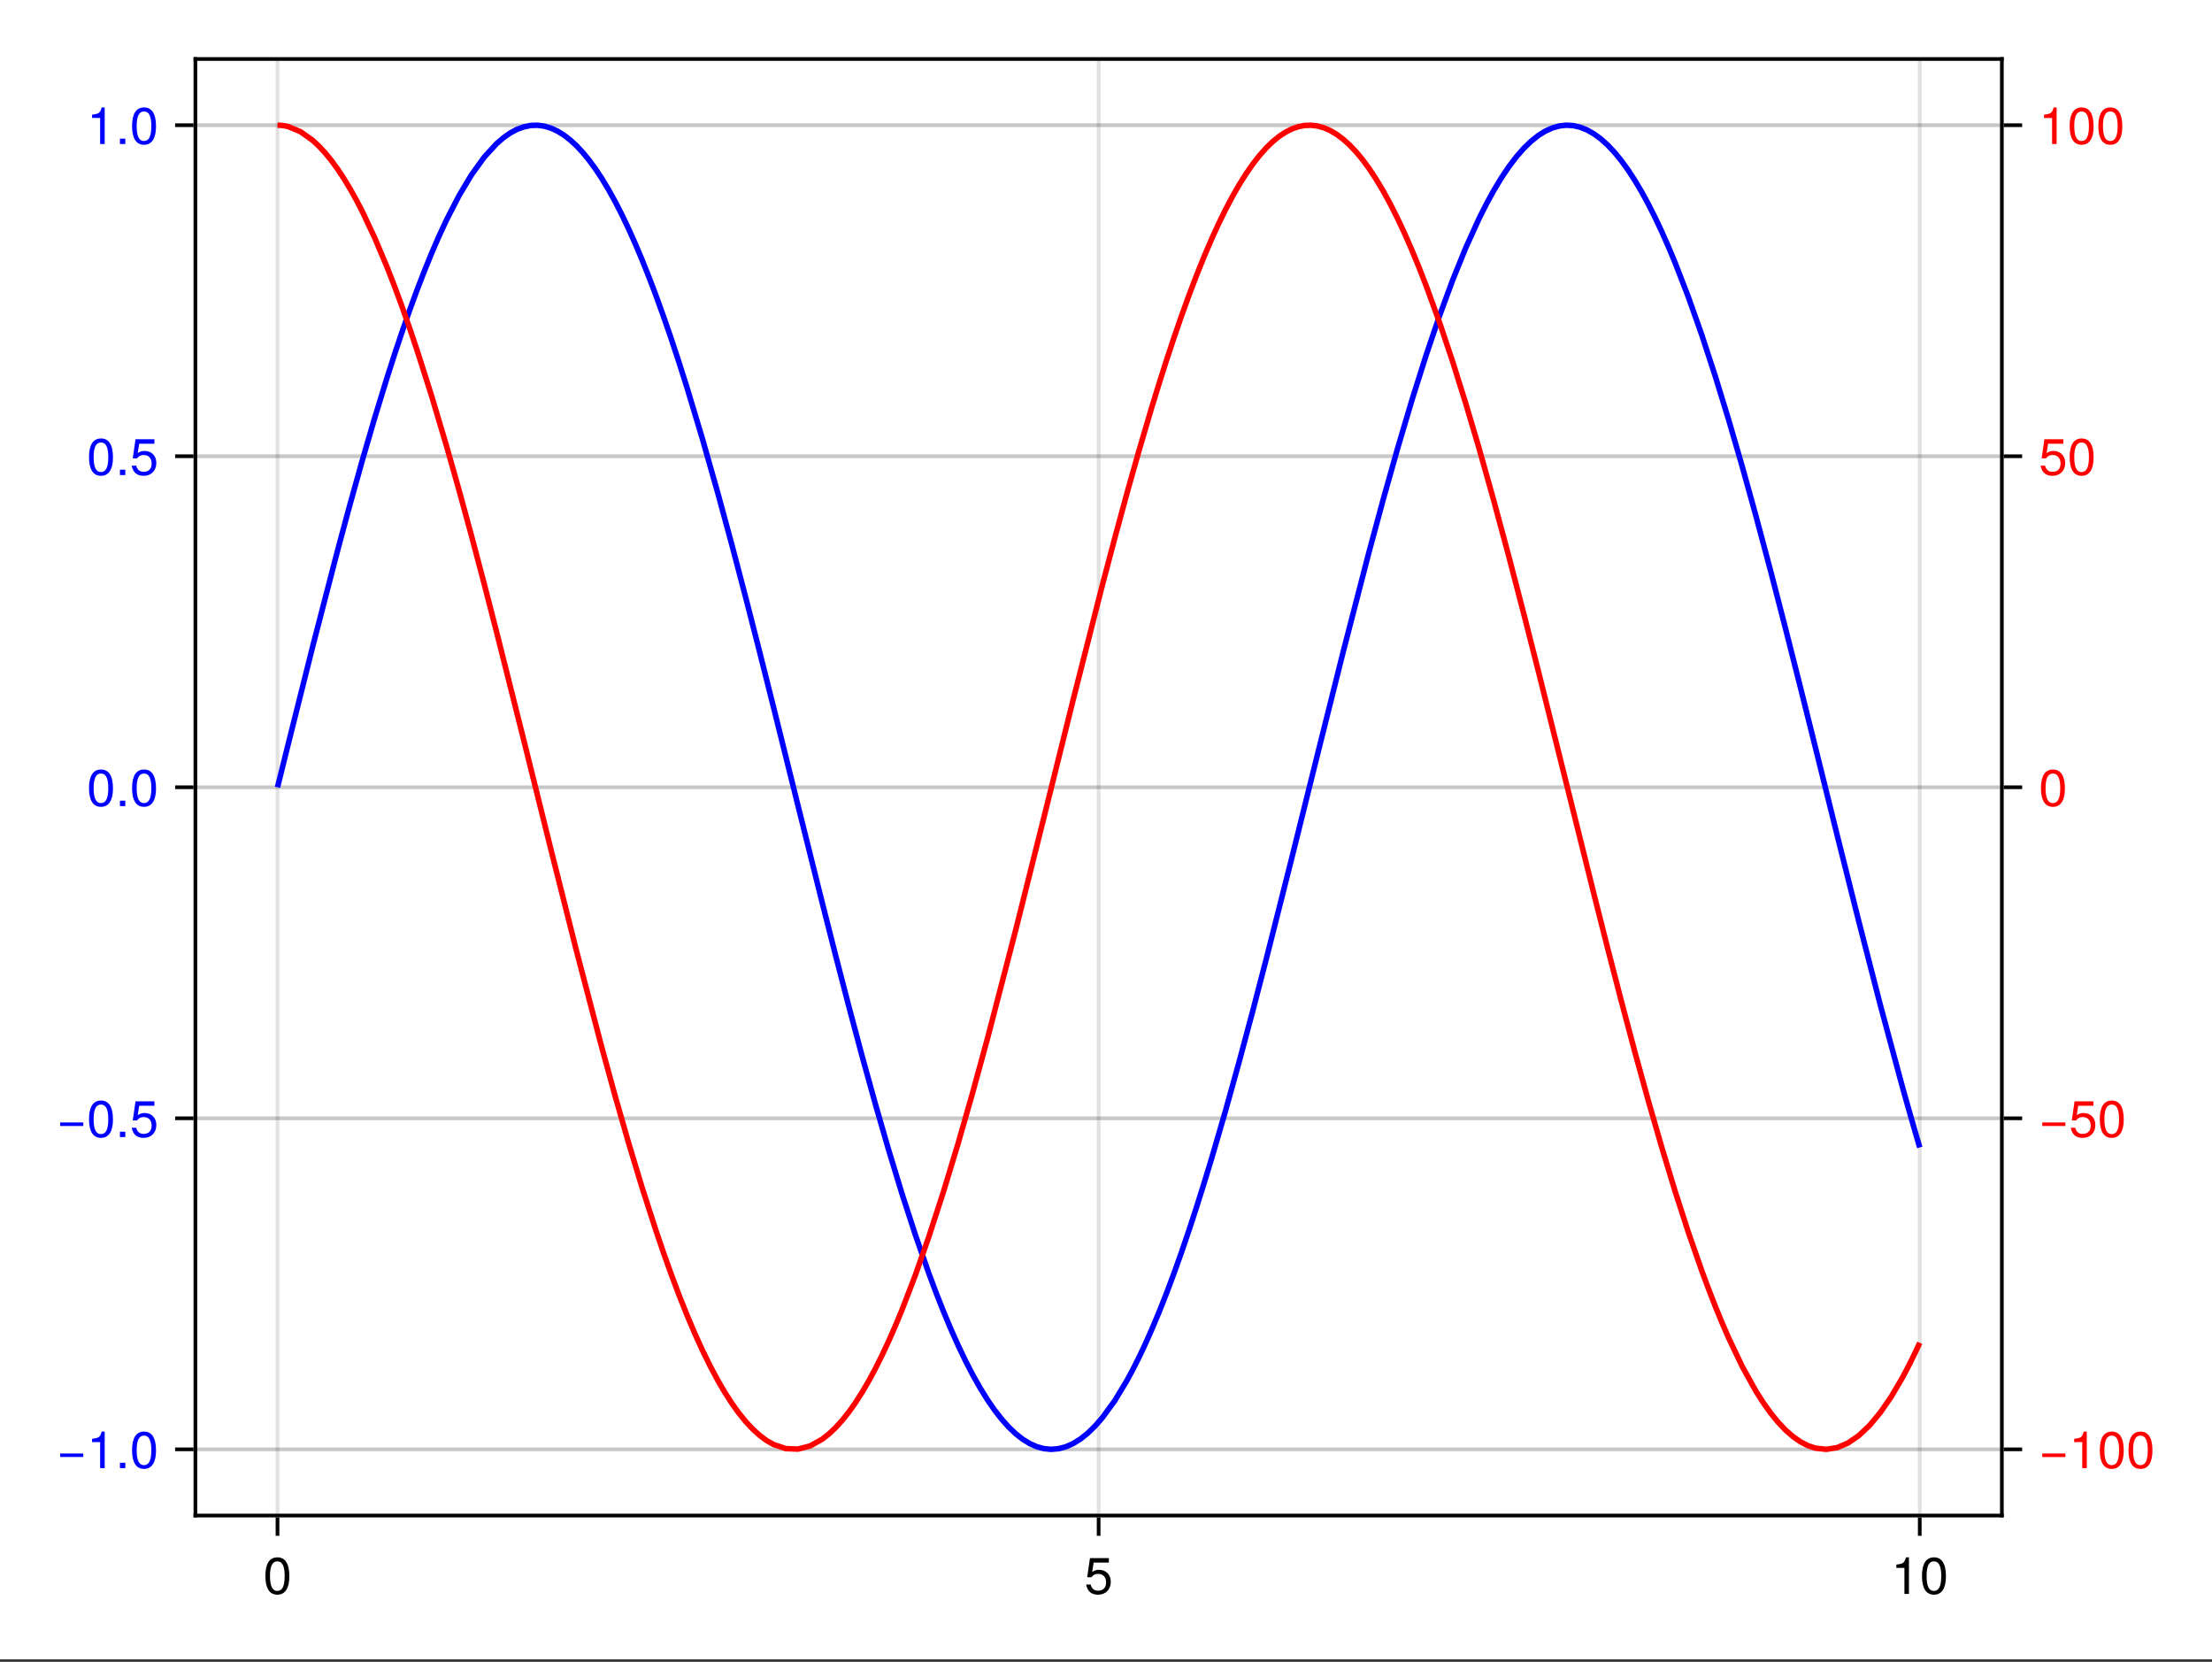 <?xml version="1.0" encoding="UTF-8"?>
<svg xmlns="http://www.w3.org/2000/svg" xmlns:xlink="http://www.w3.org/1999/xlink" width="450" height="338" viewBox="0 0 450 338">
<rect x="0" y="0" width="450" height="338" fill="#333333" stroke="none"/>
<defs>
<g>
<g id="glyph-0-0-f0324da7">
<path d="M 5.328 -3.578 C 5.328 -1.141 4.469 0.156 2.891 0.156 C 1.297 0.156 0.453 -1.141 0.453 -3.641 C 0.453 -6.141 1.281 -7.438 2.891 -7.438 C 4.5 -7.438 5.328 -6.156 5.328 -3.578 Z M 4.375 -3.672 C 4.375 -5.656 3.891 -6.625 2.891 -6.625 C 1.891 -6.625 1.391 -5.672 1.391 -3.641 C 1.391 -1.594 1.891 -0.609 2.859 -0.609 C 3.891 -0.609 4.375 -1.547 4.375 -3.672 Z M 4.375 -3.672 "/>
</g>
<g id="glyph-0-1-f0324da7">
<path d="M 5.391 -2.469 C 5.391 -0.891 4.344 0.156 2.828 0.156 C 1.516 0.156 0.672 -0.438 0.375 -1.906 C 0.375 -1.906 1.297 -1.906 1.297 -1.906 C 1.516 -1.078 2 -0.656 2.812 -0.656 C 3.828 -0.656 4.438 -1.266 4.438 -2.344 C 4.438 -3.438 3.812 -4.078 2.812 -4.078 C 2.234 -4.078 1.875 -3.906 1.453 -3.391 C 1.453 -3.391 0.594 -3.391 0.594 -3.391 C 0.594 -3.391 1.156 -7.281 1.156 -7.281 C 1.156 -7.281 5 -7.281 5 -7.281 C 5 -7.281 5 -6.375 5 -6.375 C 5 -6.375 1.906 -6.375 1.906 -6.375 C 1.906 -6.375 1.609 -4.453 1.609 -4.453 C 2.031 -4.766 2.453 -4.906 2.984 -4.906 C 4.406 -4.906 5.391 -3.938 5.391 -2.469 Z M 5.391 -2.469 "/>
</g>
<g id="glyph-0-2-f0324da7">
<path d="M 3.641 0 C 3.641 0 2.719 0 2.719 0 C 2.719 0 2.719 -5.297 2.719 -5.297 C 2.719 -5.297 1.078 -5.297 1.078 -5.297 C 1.078 -5.297 1.078 -5.969 1.078 -5.969 C 2.5 -6.141 2.703 -6.297 3.031 -7.438 C 3.031 -7.438 3.641 -7.438 3.641 -7.438 C 3.641 -7.438 3.641 0 3.641 0 Z M 3.641 0 "/>
</g>
<g id="glyph-1-0-f0324da7">
<path d="M 5.422 -2.266 C 5.422 -2.266 0.719 -2.266 0.719 -2.266 C 0.719 -2.266 0.719 -2.984 0.719 -2.984 C 0.719 -2.984 5.422 -2.984 5.422 -2.984 C 5.422 -2.984 5.422 -2.266 5.422 -2.266 Z M 5.422 -2.266 "/>
</g>
<g id="glyph-2-0-f0324da7">
<path d="M 3.641 0 C 3.641 0 2.719 0 2.719 0 C 2.719 0 2.719 -5.297 2.719 -5.297 C 2.719 -5.297 1.078 -5.297 1.078 -5.297 C 1.078 -5.297 1.078 -5.969 1.078 -5.969 C 2.5 -6.141 2.703 -6.297 3.031 -7.438 C 3.031 -7.438 3.641 -7.438 3.641 -7.438 C 3.641 -7.438 3.641 0 3.641 0 Z M 3.641 0 "/>
</g>
<g id="glyph-2-1-f0324da7">
<path d="M 5.328 -3.578 C 5.328 -1.141 4.469 0.156 2.891 0.156 C 1.297 0.156 0.453 -1.141 0.453 -3.641 C 0.453 -6.141 1.281 -7.438 2.891 -7.438 C 4.5 -7.438 5.328 -6.156 5.328 -3.578 Z M 4.375 -3.672 C 4.375 -5.656 3.891 -6.625 2.891 -6.625 C 1.891 -6.625 1.391 -5.672 1.391 -3.641 C 1.391 -1.594 1.891 -0.609 2.859 -0.609 C 3.891 -0.609 4.375 -1.547 4.375 -3.672 Z M 4.375 -3.672 "/>
</g>
<g id="glyph-3-0-f0324da7">
<path d="M 2 0 C 2 0 0.906 0 0.906 0 C 0.906 0 0.906 -1.094 0.906 -1.094 C 0.906 -1.094 2 -1.094 2 -1.094 C 2 -1.094 2 0 2 0 Z M 2 0 "/>
</g>
<g id="glyph-4-0-f0324da7">
<path d="M 5.422 -2.266 C 5.422 -2.266 0.719 -2.266 0.719 -2.266 C 0.719 -2.266 0.719 -2.984 0.719 -2.984 C 0.719 -2.984 5.422 -2.984 5.422 -2.984 C 5.422 -2.984 5.422 -2.266 5.422 -2.266 Z M 5.422 -2.266 "/>
</g>
<g id="glyph-5-0-f0324da7">
<path d="M 5.328 -3.578 C 5.328 -1.141 4.469 0.156 2.891 0.156 C 1.297 0.156 0.453 -1.141 0.453 -3.641 C 0.453 -6.141 1.281 -7.438 2.891 -7.438 C 4.5 -7.438 5.328 -6.156 5.328 -3.578 Z M 4.375 -3.672 C 4.375 -5.656 3.891 -6.625 2.891 -6.625 C 1.891 -6.625 1.391 -5.672 1.391 -3.641 C 1.391 -1.594 1.891 -0.609 2.859 -0.609 C 3.891 -0.609 4.375 -1.547 4.375 -3.672 Z M 4.375 -3.672 "/>
</g>
<g id="glyph-5-1-f0324da7">
<path d="M 5.391 -2.469 C 5.391 -0.891 4.344 0.156 2.828 0.156 C 1.516 0.156 0.672 -0.438 0.375 -1.906 C 0.375 -1.906 1.297 -1.906 1.297 -1.906 C 1.516 -1.078 2 -0.656 2.812 -0.656 C 3.828 -0.656 4.438 -1.266 4.438 -2.344 C 4.438 -3.438 3.812 -4.078 2.812 -4.078 C 2.234 -4.078 1.875 -3.906 1.453 -3.391 C 1.453 -3.391 0.594 -3.391 0.594 -3.391 C 0.594 -3.391 1.156 -7.281 1.156 -7.281 C 1.156 -7.281 5 -7.281 5 -7.281 C 5 -7.281 5 -6.375 5 -6.375 C 5 -6.375 1.906 -6.375 1.906 -6.375 C 1.906 -6.375 1.609 -4.453 1.609 -4.453 C 2.031 -4.766 2.453 -4.906 2.984 -4.906 C 4.406 -4.906 5.391 -3.938 5.391 -2.469 Z M 5.391 -2.469 "/>
</g>
<g id="glyph-6-0-f0324da7">
<path d="M 2 0 C 2 0 0.906 0 0.906 0 C 0.906 0 0.906 -1.094 0.906 -1.094 C 0.906 -1.094 2 -1.094 2 -1.094 C 2 -1.094 2 0 2 0 Z M 2 0 "/>
</g>
<g id="glyph-7-0-f0324da7">
<path d="M 5.328 -3.578 C 5.328 -1.141 4.469 0.156 2.891 0.156 C 1.297 0.156 0.453 -1.141 0.453 -3.641 C 0.453 -6.141 1.281 -7.438 2.891 -7.438 C 4.5 -7.438 5.328 -6.156 5.328 -3.578 Z M 4.375 -3.672 C 4.375 -5.656 3.891 -6.625 2.891 -6.625 C 1.891 -6.625 1.391 -5.672 1.391 -3.641 C 1.391 -1.594 1.891 -0.609 2.859 -0.609 C 3.891 -0.609 4.375 -1.547 4.375 -3.672 Z M 4.375 -3.672 "/>
</g>
<g id="glyph-8-0-f0324da7">
<path d="M 5.328 -3.578 C 5.328 -1.141 4.469 0.156 2.891 0.156 C 1.297 0.156 0.453 -1.141 0.453 -3.641 C 0.453 -6.141 1.281 -7.438 2.891 -7.438 C 4.5 -7.438 5.328 -6.156 5.328 -3.578 Z M 4.375 -3.672 C 4.375 -5.656 3.891 -6.625 2.891 -6.625 C 1.891 -6.625 1.391 -5.672 1.391 -3.641 C 1.391 -1.594 1.891 -0.609 2.859 -0.609 C 3.891 -0.609 4.375 -1.547 4.375 -3.672 Z M 4.375 -3.672 "/>
</g>
<g id="glyph-9-0-f0324da7">
<path d="M 2 0 C 2 0 0.906 0 0.906 0 C 0.906 0 0.906 -1.094 0.906 -1.094 C 0.906 -1.094 2 -1.094 2 -1.094 C 2 -1.094 2 0 2 0 Z M 2 0 "/>
</g>
<g id="glyph-10-0-f0324da7">
<path d="M 5.391 -2.469 C 5.391 -0.891 4.344 0.156 2.828 0.156 C 1.516 0.156 0.672 -0.438 0.375 -1.906 C 0.375 -1.906 1.297 -1.906 1.297 -1.906 C 1.516 -1.078 2 -0.656 2.812 -0.656 C 3.828 -0.656 4.438 -1.266 4.438 -2.344 C 4.438 -3.438 3.812 -4.078 2.812 -4.078 C 2.234 -4.078 1.875 -3.906 1.453 -3.391 C 1.453 -3.391 0.594 -3.391 0.594 -3.391 C 0.594 -3.391 1.156 -7.281 1.156 -7.281 C 1.156 -7.281 5 -7.281 5 -7.281 C 5 -7.281 5 -6.375 5 -6.375 C 5 -6.375 1.906 -6.375 1.906 -6.375 C 1.906 -6.375 1.609 -4.453 1.609 -4.453 C 2.031 -4.766 2.453 -4.906 2.984 -4.906 C 4.406 -4.906 5.391 -3.938 5.391 -2.469 Z M 5.391 -2.469 "/>
</g>
<g id="glyph-11-0-f0324da7">
<path d="M 3.641 0 C 3.641 0 2.719 0 2.719 0 C 2.719 0 2.719 -5.297 2.719 -5.297 C 2.719 -5.297 1.078 -5.297 1.078 -5.297 C 1.078 -5.297 1.078 -5.969 1.078 -5.969 C 2.5 -6.141 2.703 -6.297 3.031 -7.438 C 3.031 -7.438 3.641 -7.438 3.641 -7.438 C 3.641 -7.438 3.641 0 3.641 0 Z M 3.641 0 "/>
</g>
<g id="glyph-12-0-f0324da7">
<path d="M 2 0 C 2 0 0.906 0 0.906 0 C 0.906 0 0.906 -1.094 0.906 -1.094 C 0.906 -1.094 2 -1.094 2 -1.094 C 2 -1.094 2 0 2 0 Z M 2 0 "/>
</g>
<g id="glyph-13-0-f0324da7">
<path d="M 5.328 -3.578 C 5.328 -1.141 4.469 0.156 2.891 0.156 C 1.297 0.156 0.453 -1.141 0.453 -3.641 C 0.453 -6.141 1.281 -7.438 2.891 -7.438 C 4.5 -7.438 5.328 -6.156 5.328 -3.578 Z M 4.375 -3.672 C 4.375 -5.656 3.891 -6.625 2.891 -6.625 C 1.891 -6.625 1.391 -5.672 1.391 -3.641 C 1.391 -1.594 1.891 -0.609 2.859 -0.609 C 3.891 -0.609 4.375 -1.547 4.375 -3.672 Z M 4.375 -3.672 "/>
</g>
<g id="glyph-14-0-f0324da7">
<path d="M 5.422 -2.266 C 5.422 -2.266 0.719 -2.266 0.719 -2.266 C 0.719 -2.266 0.719 -2.984 0.719 -2.984 C 0.719 -2.984 5.422 -2.984 5.422 -2.984 C 5.422 -2.984 5.422 -2.266 5.422 -2.266 Z M 5.422 -2.266 "/>
</g>
<g id="glyph-14-1-f0324da7">
<path d="M 3.641 0 C 3.641 0 2.719 0 2.719 0 C 2.719 0 2.719 -5.297 2.719 -5.297 C 2.719 -5.297 1.078 -5.297 1.078 -5.297 C 1.078 -5.297 1.078 -5.969 1.078 -5.969 C 2.5 -6.141 2.703 -6.297 3.031 -7.438 C 3.031 -7.438 3.641 -7.438 3.641 -7.438 C 3.641 -7.438 3.641 0 3.641 0 Z M 3.641 0 "/>
</g>
<g id="glyph-14-2-f0324da7">
<path d="M 5.391 -2.469 C 5.391 -0.891 4.344 0.156 2.828 0.156 C 1.516 0.156 0.672 -0.438 0.375 -1.906 C 0.375 -1.906 1.297 -1.906 1.297 -1.906 C 1.516 -1.078 2 -0.656 2.812 -0.656 C 3.828 -0.656 4.438 -1.266 4.438 -2.344 C 4.438 -3.438 3.812 -4.078 2.812 -4.078 C 2.234 -4.078 1.875 -3.906 1.453 -3.391 C 1.453 -3.391 0.594 -3.391 0.594 -3.391 C 0.594 -3.391 1.156 -7.281 1.156 -7.281 C 1.156 -7.281 5 -7.281 5 -7.281 C 5 -7.281 5 -6.375 5 -6.375 C 5 -6.375 1.906 -6.375 1.906 -6.375 C 1.906 -6.375 1.609 -4.453 1.609 -4.453 C 2.031 -4.766 2.453 -4.906 2.984 -4.906 C 4.406 -4.906 5.391 -3.938 5.391 -2.469 Z M 5.391 -2.469 "/>
</g>
<g id="glyph-15-0-f0324da7">
<path d="M 5.328 -3.578 C 5.328 -1.141 4.469 0.156 2.891 0.156 C 1.297 0.156 0.453 -1.141 0.453 -3.641 C 0.453 -6.141 1.281 -7.438 2.891 -7.438 C 4.5 -7.438 5.328 -6.156 5.328 -3.578 Z M 4.375 -3.672 C 4.375 -5.656 3.891 -6.625 2.891 -6.625 C 1.891 -6.625 1.391 -5.672 1.391 -3.641 C 1.391 -1.594 1.891 -0.609 2.859 -0.609 C 3.891 -0.609 4.375 -1.547 4.375 -3.672 Z M 4.375 -3.672 "/>
</g>
<g id="glyph-16-0-f0324da7">
<path d="M 5.328 -3.578 C 5.328 -1.141 4.469 0.156 2.891 0.156 C 1.297 0.156 0.453 -1.141 0.453 -3.641 C 0.453 -6.141 1.281 -7.438 2.891 -7.438 C 4.5 -7.438 5.328 -6.156 5.328 -3.578 Z M 4.375 -3.672 C 4.375 -5.656 3.891 -6.625 2.891 -6.625 C 1.891 -6.625 1.391 -5.672 1.391 -3.641 C 1.391 -1.594 1.891 -0.609 2.859 -0.609 C 3.891 -0.609 4.375 -1.547 4.375 -3.672 Z M 4.375 -3.672 "/>
</g>
<g id="glyph-17-0-f0324da7">
<path d="M 3.641 0 C 3.641 0 2.719 0 2.719 0 C 2.719 0 2.719 -5.297 2.719 -5.297 C 2.719 -5.297 1.078 -5.297 1.078 -5.297 C 1.078 -5.297 1.078 -5.969 1.078 -5.969 C 2.5 -6.141 2.703 -6.297 3.031 -7.438 C 3.031 -7.438 3.641 -7.438 3.641 -7.438 C 3.641 -7.438 3.641 0 3.641 0 Z M 3.641 0 "/>
</g>
<g id="glyph-18-0-f0324da7">
<path d="M 5.328 -3.578 C 5.328 -1.141 4.469 0.156 2.891 0.156 C 1.297 0.156 0.453 -1.141 0.453 -3.641 C 0.453 -6.141 1.281 -7.438 2.891 -7.438 C 4.5 -7.438 5.328 -6.156 5.328 -3.578 Z M 4.375 -3.672 C 4.375 -5.656 3.891 -6.625 2.891 -6.625 C 1.891 -6.625 1.391 -5.672 1.391 -3.641 C 1.391 -1.594 1.891 -0.609 2.859 -0.609 C 3.891 -0.609 4.375 -1.547 4.375 -3.672 Z M 4.375 -3.672 "/>
</g>
<g id="glyph-19-0-f0324da7">
<path d="M 5.328 -3.578 C 5.328 -1.141 4.469 0.156 2.891 0.156 C 1.297 0.156 0.453 -1.141 0.453 -3.641 C 0.453 -6.141 1.281 -7.438 2.891 -7.438 C 4.5 -7.438 5.328 -6.156 5.328 -3.578 Z M 4.375 -3.672 C 4.375 -5.656 3.891 -6.625 2.891 -6.625 C 1.891 -6.625 1.391 -5.672 1.391 -3.641 C 1.391 -1.594 1.891 -0.609 2.859 -0.609 C 3.891 -0.609 4.375 -1.547 4.375 -3.672 Z M 4.375 -3.672 "/>
</g>
</g>
</defs>
<path fill-rule="nonzero" fill="rgb(100%, 100%, 100%)" fill-opacity="1" d="M 0 0 L 450 0 L 450 337.5 L 0 337.5 Z M 0 0 "/>
<path fill-rule="nonzero" fill="rgb(100%, 100%, 100%)" fill-opacity="1" d="M 39.75 308.25 L 407.25 308.25 L 407.25 12 L 39.75 12 Z M 39.75 308.25 "/>
<path fill-rule="nonzero" fill="rgb(100%, 100%, 100%)" fill-opacity="1" d="M 39.75 308.25 L 407.25 308.25 L 407.25 12 L 39.75 12 Z M 39.75 308.25 "/>
<path fill="none" stroke-width="1" stroke-linecap="butt" stroke-linejoin="miter" stroke="rgb(0%, 0%, 0%)" stroke-opacity="0.12" stroke-miterlimit="2" d="M 75.271 411 L 75.271 16 " transform="matrix(0.75, 0, 0, 0.75, 0, 0)"/>
<path fill="none" stroke-width="1" stroke-linecap="butt" stroke-linejoin="miter" stroke="rgb(0%, 0%, 0%)" stroke-opacity="0.12" stroke-miterlimit="2" d="M 298 411 L 298 16 " transform="matrix(0.75, 0, 0, 0.75, 0, 0)"/>
<path fill="none" stroke-width="1" stroke-linecap="butt" stroke-linejoin="miter" stroke="rgb(0%, 0%, 0%)" stroke-opacity="0.12" stroke-miterlimit="2" d="M 520.729 411 L 520.729 16 " transform="matrix(0.75, 0, 0, 0.75, 0, 0)"/>
<path fill="none" stroke-width="1" stroke-linecap="butt" stroke-linejoin="miter" stroke="rgb(0%, 0%, 0%)" stroke-opacity="0.12" stroke-miterlimit="2" d="M 53 393.047 L 543 393.047 " transform="matrix(0.75, 0, 0, 0.75, 0, 0)"/>
<path fill="none" stroke-width="1" stroke-linecap="butt" stroke-linejoin="miter" stroke="rgb(0%, 0%, 0%)" stroke-opacity="0.12" stroke-miterlimit="2" d="M 53 303.271 L 543 303.271 " transform="matrix(0.75, 0, 0, 0.75, 0, 0)"/>
<path fill="none" stroke-width="1" stroke-linecap="butt" stroke-linejoin="miter" stroke="rgb(0%, 0%, 0%)" stroke-opacity="0.12" stroke-miterlimit="2" d="M 53 213.5 L 543 213.5 " transform="matrix(0.75, 0, 0, 0.75, 0, 0)"/>
<path fill="none" stroke-width="1" stroke-linecap="butt" stroke-linejoin="miter" stroke="rgb(0%, 0%, 0%)" stroke-opacity="0.12" stroke-miterlimit="2" d="M 53 123.724 L 543 123.724 " transform="matrix(0.75, 0, 0, 0.75, 0, 0)"/>
<path fill="none" stroke-width="1" stroke-linecap="butt" stroke-linejoin="miter" stroke="rgb(0%, 0%, 0%)" stroke-opacity="0.12" stroke-miterlimit="2" d="M 53 33.953 L 543 33.953 " transform="matrix(0.75, 0, 0, 0.75, 0, 0)"/>
<path fill="none" stroke-width="1" stroke-linecap="butt" stroke-linejoin="miter" stroke="rgb(0%, 0%, 0%)" stroke-opacity="0.12" stroke-miterlimit="2" d="M 543 393.047 L 53 393.047 " transform="matrix(0.75, 0, 0, 0.75, 0, 0)"/>
<path fill="none" stroke-width="1" stroke-linecap="butt" stroke-linejoin="miter" stroke="rgb(0%, 0%, 0%)" stroke-opacity="0.12" stroke-miterlimit="2" d="M 543 303.276 L 53 303.276 " transform="matrix(0.75, 0, 0, 0.75, 0, 0)"/>
<path fill="none" stroke-width="1" stroke-linecap="butt" stroke-linejoin="miter" stroke="rgb(0%, 0%, 0%)" stroke-opacity="0.12" stroke-miterlimit="2" d="M 543 213.5 L 53 213.5 " transform="matrix(0.75, 0, 0, 0.75, 0, 0)"/>
<path fill="none" stroke-width="1" stroke-linecap="butt" stroke-linejoin="miter" stroke="rgb(0%, 0%, 0%)" stroke-opacity="0.12" stroke-miterlimit="2" d="M 543 123.729 L 53 123.729 " transform="matrix(0.75, 0, 0, 0.75, 0, 0)"/>
<path fill="none" stroke-width="1" stroke-linecap="butt" stroke-linejoin="miter" stroke="rgb(0%, 0%, 0%)" stroke-opacity="0.12" stroke-miterlimit="2" d="M 543 33.953 L 53 33.953 " transform="matrix(0.75, 0, 0, 0.75, 0, 0)"/>
<g fill="rgb(0%, 0%, 0%)" fill-opacity="1">
<use xlink:href="#glyph-0-0-f0324da7" x="53.536" y="324.193"/>
</g>
<g fill="rgb(0%, 0%, 0%)" fill-opacity="1">
<use xlink:href="#glyph-0-1-f0324da7" x="220.581" y="324.193"/>
</g>
<g fill="rgb(0%, 0%, 0%)" fill-opacity="1">
<use xlink:href="#glyph-0-2-f0324da7" x="384.707" y="324.193"/>
</g>
<g fill="rgb(0%, 0%, 0%)" fill-opacity="1">
<use xlink:href="#glyph-0-0-f0324da7" x="390.545" y="324.193"/>
</g>
<g fill="rgb(0%, 0%, 100%)" fill-opacity="1">
<use xlink:href="#glyph-1-0-f0324da7" x="11.523" y="298.611"/>
</g>
<g fill="rgb(0%, 0%, 100%)" fill-opacity="1">
<use xlink:href="#glyph-2-0-f0324da7" x="17.655" y="298.611"/>
</g>
<g fill="rgb(0%, 0%, 100%)" fill-opacity="1">
<use xlink:href="#glyph-3-0-f0324da7" x="23.493" y="298.611"/>
</g>
<g fill="rgb(0%, 0%, 100%)" fill-opacity="1">
<use xlink:href="#glyph-2-1-f0324da7" x="26.412" y="298.611"/>
</g>
<g fill="rgb(0%, 0%, 100%)" fill-opacity="1">
<use xlink:href="#glyph-4-0-f0324da7" x="11.523" y="231.281"/>
</g>
<g fill="rgb(0%, 0%, 100%)" fill-opacity="1">
<use xlink:href="#glyph-5-0-f0324da7" x="17.655" y="231.281"/>
</g>
<g fill="rgb(0%, 0%, 100%)" fill-opacity="1">
<use xlink:href="#glyph-6-0-f0324da7" x="23.493" y="231.281"/>
</g>
<g fill="rgb(0%, 0%, 100%)" fill-opacity="1">
<use xlink:href="#glyph-5-1-f0324da7" x="26.412" y="231.281"/>
</g>
<g fill="rgb(0%, 0%, 100%)" fill-opacity="1">
<use xlink:href="#glyph-2-1-f0324da7" x="17.655" y="163.951"/>
</g>
<g fill="rgb(0%, 0%, 100%)" fill-opacity="1">
<use xlink:href="#glyph-3-0-f0324da7" x="23.493" y="163.951"/>
</g>
<g fill="rgb(0%, 0%, 100%)" fill-opacity="1">
<use xlink:href="#glyph-7-0-f0324da7" x="26.412" y="163.951"/>
</g>
<g fill="rgb(0%, 0%, 100%)" fill-opacity="1">
<use xlink:href="#glyph-8-0-f0324da7" x="17.655" y="96.621"/>
</g>
<g fill="rgb(0%, 0%, 100%)" fill-opacity="1">
<use xlink:href="#glyph-9-0-f0324da7" x="23.493" y="96.621"/>
</g>
<g fill="rgb(0%, 0%, 100%)" fill-opacity="1">
<use xlink:href="#glyph-10-0-f0324da7" x="26.412" y="96.621"/>
</g>
<g fill="rgb(0%, 0%, 100%)" fill-opacity="1">
<use xlink:href="#glyph-11-0-f0324da7" x="17.655" y="29.29"/>
</g>
<g fill="rgb(0%, 0%, 100%)" fill-opacity="1">
<use xlink:href="#glyph-12-0-f0324da7" x="23.493" y="29.29"/>
</g>
<g fill="rgb(0%, 0%, 100%)" fill-opacity="1">
<use xlink:href="#glyph-13-0-f0324da7" x="26.412" y="29.29"/>
</g>
<path fill="none" stroke-width="1.5" stroke-linecap="butt" stroke-linejoin="miter" stroke="rgb(0%, 0%, 100%)" stroke-opacity="1" stroke-miterlimit="2" d="M 75.271 213.5 L 76 210.578 L 77.448 204.734 L 78.172 201.818 L 84.875 175.089 L 91.583 149.224 L 94.932 136.802 L 98.286 124.812 L 101.635 113.328 L 104.99 102.411 L 107.005 96.146 L 109.016 90.125 L 111.031 84.354 L 113.047 78.849 L 115.062 73.615 L 117.073 68.672 L 119.089 64.021 L 121.104 59.677 L 124.51 53.052 L 127.917 47.365 L 131.323 42.646 L 134.729 38.927 L 136.578 37.339 L 138.432 36.047 L 140.281 35.062 L 142.13 34.391 L 143.979 34.021 L 145.828 33.969 L 147.682 34.219 L 149.531 34.781 L 151.234 35.573 L 152.943 36.625 L 154.646 37.938 L 156.354 39.505 L 158.057 41.328 L 159.766 43.406 L 161.469 45.729 L 163.177 48.302 L 165.005 51.328 L 166.833 54.625 L 168.661 58.193 L 170.49 62.021 L 172.318 66.104 L 174.146 70.438 L 175.974 75.01 L 177.807 79.818 L 179.922 85.667 L 182.042 91.807 L 184.161 98.219 L 186.281 104.896 L 190.516 118.964 L 194.755 133.891 L 198.521 147.766 L 202.286 162.104 L 206.052 176.812 L 209.818 191.786 L 216.422 218.349 L 223.026 244.812 L 226.625 258.979 L 230.224 272.854 L 233.823 286.344 L 237.427 299.354 L 241.047 311.875 L 244.667 323.75 L 248.292 334.891 L 251.911 345.234 L 253.911 350.583 L 255.917 355.656 L 257.917 360.438 L 259.922 364.927 L 261.922 369.109 L 263.922 372.974 L 265.927 376.521 L 267.927 379.734 L 269.833 382.484 L 271.74 384.922 L 273.641 387.047 L 275.547 388.859 L 277.453 390.344 L 279.359 391.51 L 281.26 392.349 L 283.167 392.859 L 285.146 393.047 L 287.13 392.875 L 289.109 392.349 L 291.089 391.474 L 293.073 390.24 L 295.052 388.661 L 297.031 386.734 L 299.01 384.469 L 302.349 379.891 L 305.682 374.375 L 307.349 371.281 L 309.016 367.964 L 310.682 364.432 L 312.349 360.688 L 314.385 355.839 L 316.422 350.688 L 318.458 345.255 L 320.495 339.547 L 322.531 333.573 L 324.562 327.349 L 326.599 320.885 L 328.635 314.203 L 332.365 301.422 L 336.094 288.021 L 339.823 274.099 L 343.552 259.755 L 350.443 232.479 L 357.333 204.75 L 364.307 176.88 L 371.286 149.906 L 375.198 135.432 L 379.109 121.557 L 383.016 108.391 L 386.927 96.031 L 390.474 85.615 L 394.016 76.005 L 397.557 67.266 L 401.104 59.448 L 403.13 55.411 L 405.156 51.698 L 407.188 48.323 L 409.214 45.292 L 411.245 42.604 L 413.271 40.276 L 415.302 38.307 L 417.328 36.698 L 419.208 35.536 L 421.083 34.693 L 422.964 34.161 L 424.844 33.953 L 426.719 34.062 L 428.599 34.495 L 430.479 35.24 L 432.354 36.307 L 434.208 37.661 L 436.057 39.323 L 437.911 41.286 L 439.76 43.547 L 441.615 46.099 L 443.464 48.943 L 445.318 52.068 L 447.167 55.474 L 448.964 59.042 L 450.766 62.865 L 452.562 66.927 L 454.359 71.229 L 457.953 80.526 L 461.552 90.688 L 465.234 101.932 L 468.922 113.943 L 472.609 126.63 L 476.292 139.917 L 480.333 155.047 L 484.37 170.656 L 488.411 186.615 L 492.448 202.797 L 498.312 226.427 L 504.182 249.828 L 510.047 272.604 L 515.911 294.354 L 517.115 298.656 L 518.318 302.896 L 519.526 307.068 L 520.729 311.177 " transform="matrix(0.75, 0, 0, 0.75, 0, 0)"/>
<g fill="rgb(100%, 0%, 0%)" fill-opacity="1">
<use xlink:href="#glyph-14-0-f0324da7" x="414.75" y="298.614"/>
</g>
<g fill="rgb(100%, 0%, 0%)" fill-opacity="1">
<use xlink:href="#glyph-14-1-f0324da7" x="420.882" y="298.614"/>
</g>
<g fill="rgb(100%, 0%, 0%)" fill-opacity="1">
<use xlink:href="#glyph-0-0-f0324da7" x="426.72" y="298.614"/>
</g>
<g fill="rgb(100%, 0%, 0%)" fill-opacity="1">
<use xlink:href="#glyph-0-0-f0324da7" x="432.558" y="298.614"/>
</g>
<g fill="rgb(100%, 0%, 0%)" fill-opacity="1">
<use xlink:href="#glyph-14-0-f0324da7" x="414.75" y="231.284"/>
</g>
<g fill="rgb(100%, 0%, 0%)" fill-opacity="1">
<use xlink:href="#glyph-14-2-f0324da7" x="420.882" y="231.284"/>
</g>
<g fill="rgb(100%, 0%, 0%)" fill-opacity="1">
<use xlink:href="#glyph-0-0-f0324da7" x="426.72" y="231.284"/>
</g>
<g fill="rgb(100%, 0%, 0%)" fill-opacity="1">
<use xlink:href="#glyph-15-0-f0324da7" x="414.75" y="163.954"/>
</g>
<g fill="rgb(100%, 0%, 0%)" fill-opacity="1">
<use xlink:href="#glyph-14-2-f0324da7" x="414.75" y="96.623"/>
</g>
<g fill="rgb(100%, 0%, 0%)" fill-opacity="1">
<use xlink:href="#glyph-16-0-f0324da7" x="420.588" y="96.623"/>
</g>
<g fill="rgb(100%, 0%, 0%)" fill-opacity="1">
<use xlink:href="#glyph-17-0-f0324da7" x="414.75" y="29.293"/>
</g>
<g fill="rgb(100%, 0%, 0%)" fill-opacity="1">
<use xlink:href="#glyph-18-0-f0324da7" x="420.588" y="29.293"/>
</g>
<g fill="rgb(100%, 0%, 0%)" fill-opacity="1">
<use xlink:href="#glyph-19-0-f0324da7" x="426.426" y="29.293"/>
</g>
<path fill="none" stroke-width="1.5" stroke-linecap="butt" stroke-linejoin="miter" stroke="rgb(100%, 0%, 0%)" stroke-opacity="1" stroke-miterlimit="2" d="M 75.271 33.953 L 76 33.979 L 76.724 34.052 L 77.448 34.167 L 78.172 34.333 L 81.526 35.719 L 84.875 38.109 L 86.552 39.682 L 88.229 41.495 L 89.906 43.552 L 91.583 45.854 L 93.255 48.391 L 94.932 51.161 L 96.609 54.161 L 98.286 57.385 L 101.635 64.495 L 104.99 72.448 L 107.005 77.615 L 109.016 83.057 L 111.031 88.766 L 113.047 94.734 L 117.073 107.38 L 121.104 120.896 L 124.51 132.917 L 127.917 145.406 L 131.323 158.297 L 134.729 171.51 L 142.13 200.958 L 149.531 230.75 L 156.354 257.812 L 163.177 283.839 L 166.833 297.151 L 170.49 309.896 L 174.146 321.995 L 177.807 333.365 L 179.922 339.583 L 182.042 345.516 L 184.161 351.156 L 186.281 356.479 L 188.396 361.479 L 190.516 366.146 L 192.635 370.469 L 194.755 374.438 L 196.635 377.656 L 198.521 380.583 L 200.401 383.214 L 202.286 385.536 L 204.167 387.552 L 206.052 389.26 L 207.932 390.656 L 209.818 391.729 L 213.12 392.849 L 216.422 392.984 L 219.724 392.13 L 223.026 390.297 L 224.823 388.891 L 226.625 387.193 L 228.427 385.214 L 230.224 382.953 L 232.026 380.417 L 233.823 377.609 L 235.625 374.531 L 237.427 371.193 L 239.234 367.573 L 241.047 363.698 L 242.859 359.578 L 244.667 355.214 L 248.292 345.792 L 251.911 335.495 L 255.917 323.177 L 259.922 309.974 L 263.922 295.99 L 267.927 281.344 L 275.547 252.057 L 283.167 221.646 L 291.089 189.781 L 299.01 158.672 L 302.349 146.036 L 305.682 133.781 L 309.016 121.974 L 312.349 110.677 L 314.385 104.062 L 316.422 97.672 L 318.458 91.526 L 320.495 85.635 L 322.531 80.01 L 324.562 74.667 L 326.599 69.609 L 328.635 64.854 L 330.5 60.771 L 332.365 56.953 L 334.229 53.411 L 336.094 50.151 L 337.958 47.177 L 339.823 44.49 L 341.688 42.104 L 343.552 40.016 L 345.276 38.359 L 347 36.958 L 348.719 35.828 L 350.443 34.958 L 352.167 34.359 L 353.885 34.026 L 355.609 33.964 L 357.333 34.167 L 359.078 34.646 L 360.818 35.401 L 362.562 36.427 L 364.307 37.729 L 366.052 39.297 L 367.797 41.13 L 369.542 43.234 L 371.286 45.594 L 373.245 48.547 L 375.198 51.818 L 377.151 55.396 L 379.109 59.281 L 381.062 63.464 L 383.016 67.938 L 384.974 72.688 L 386.927 77.714 L 390.474 87.474 L 394.016 98.036 L 397.557 109.328 L 401.104 121.276 L 405.156 135.667 L 409.214 150.703 L 413.271 166.266 L 417.328 182.214 L 424.844 212.333 L 432.354 242.49 L 436.057 257.099 L 439.76 271.411 L 443.464 285.328 L 447.167 298.745 L 450.766 311.208 L 454.359 323.036 L 457.953 334.151 L 461.552 344.479 L 463.396 349.443 L 465.234 354.177 L 467.078 358.672 L 468.922 362.922 L 472.609 370.635 L 476.292 377.276 L 478.312 380.443 L 480.333 383.266 L 482.354 385.74 L 484.37 387.865 L 486.391 389.625 L 488.411 391.026 L 490.427 392.062 L 492.448 392.729 L 495.38 393.047 L 498.312 392.583 L 501.245 391.344 L 504.182 389.333 L 507.115 386.562 L 510.047 383.042 L 512.979 378.786 L 515.911 373.812 L 517.115 371.568 L 518.318 369.208 L 519.526 366.74 L 520.729 364.156 " transform="matrix(0.75, 0, 0, 0.75, 0, 0)"/>
<path fill="none" stroke-width="1" stroke-linecap="butt" stroke-linejoin="miter" stroke="rgb(0%, 0%, 0%)" stroke-opacity="1" stroke-miterlimit="2" d="M 75.271 411.5 L 75.271 416.5 " transform="matrix(0.75, 0, 0, 0.75, 0, 0)"/>
<path fill="none" stroke-width="1" stroke-linecap="butt" stroke-linejoin="miter" stroke="rgb(0%, 0%, 0%)" stroke-opacity="1" stroke-miterlimit="2" d="M 298 411.5 L 298 416.5 " transform="matrix(0.75, 0, 0, 0.75, 0, 0)"/>
<path fill="none" stroke-width="1" stroke-linecap="butt" stroke-linejoin="miter" stroke="rgb(0%, 0%, 0%)" stroke-opacity="1" stroke-miterlimit="2" d="M 520.729 411.5 L 520.729 416.5 " transform="matrix(0.75, 0, 0, 0.75, 0, 0)"/>
<path fill="none" stroke-width="1" stroke-linecap="butt" stroke-linejoin="miter" stroke="rgb(0%, 0%, 0%)" stroke-opacity="1" stroke-miterlimit="2" d="M 52.5 393.047 L 47.5 393.047 " transform="matrix(0.75, 0, 0, 0.75, 0, 0)"/>
<path fill="none" stroke-width="1" stroke-linecap="butt" stroke-linejoin="miter" stroke="rgb(0%, 0%, 0%)" stroke-opacity="1" stroke-miterlimit="2" d="M 52.5 303.271 L 47.5 303.271 " transform="matrix(0.75, 0, 0, 0.75, 0, 0)"/>
<path fill="none" stroke-width="1" stroke-linecap="butt" stroke-linejoin="miter" stroke="rgb(0%, 0%, 0%)" stroke-opacity="1" stroke-miterlimit="2" d="M 52.5 213.5 L 47.5 213.5 " transform="matrix(0.75, 0, 0, 0.75, 0, 0)"/>
<path fill="none" stroke-width="1" stroke-linecap="butt" stroke-linejoin="miter" stroke="rgb(0%, 0%, 0%)" stroke-opacity="1" stroke-miterlimit="2" d="M 52.5 123.724 L 47.5 123.724 " transform="matrix(0.75, 0, 0, 0.75, 0, 0)"/>
<path fill="none" stroke-width="1" stroke-linecap="butt" stroke-linejoin="miter" stroke="rgb(0%, 0%, 0%)" stroke-opacity="1" stroke-miterlimit="2" d="M 52.5 33.953 L 47.5 33.953 " transform="matrix(0.75, 0, 0, 0.75, 0, 0)"/>
<path fill="none" stroke-width="1" stroke-linecap="butt" stroke-linejoin="miter" stroke="rgb(0%, 0%, 0%)" stroke-opacity="1" stroke-miterlimit="2" d="M 543.5 393.047 L 548.5 393.047 " transform="matrix(0.75, 0, 0, 0.75, 0, 0)"/>
<path fill="none" stroke-width="1" stroke-linecap="butt" stroke-linejoin="miter" stroke="rgb(0%, 0%, 0%)" stroke-opacity="1" stroke-miterlimit="2" d="M 543.5 303.276 L 548.5 303.276 " transform="matrix(0.75, 0, 0, 0.75, 0, 0)"/>
<path fill="none" stroke-width="1" stroke-linecap="butt" stroke-linejoin="miter" stroke="rgb(0%, 0%, 0%)" stroke-opacity="1" stroke-miterlimit="2" d="M 543.5 213.5 L 548.5 213.5 " transform="matrix(0.75, 0, 0, 0.75, 0, 0)"/>
<path fill="none" stroke-width="1" stroke-linecap="butt" stroke-linejoin="miter" stroke="rgb(0%, 0%, 0%)" stroke-opacity="1" stroke-miterlimit="2" d="M 543.5 123.729 L 548.5 123.729 " transform="matrix(0.75, 0, 0, 0.75, 0, 0)"/>
<path fill="none" stroke-width="1" stroke-linecap="butt" stroke-linejoin="miter" stroke="rgb(0%, 0%, 0%)" stroke-opacity="1" stroke-miterlimit="2" d="M 543.5 33.953 L 548.5 33.953 " transform="matrix(0.75, 0, 0, 0.75, 0, 0)"/>
<path fill="none" stroke-width="1" stroke-linecap="butt" stroke-linejoin="miter" stroke="rgb(0%, 0%, 0%)" stroke-opacity="1" stroke-miterlimit="2" d="M 52.5 411 L 543.5 411 " transform="matrix(0.75, 0, 0, 0.75, 0, 0)"/>
<path fill="none" stroke-width="1" stroke-linecap="butt" stroke-linejoin="miter" stroke="rgb(0%, 0%, 0%)" stroke-opacity="1" stroke-miterlimit="2" d="M 53 411.5 L 53 15.5 " transform="matrix(0.75, 0, 0, 0.75, 0, 0)"/>
<path fill="none" stroke-width="1" stroke-linecap="butt" stroke-linejoin="miter" stroke="rgb(0%, 0%, 0%)" stroke-opacity="1" stroke-miterlimit="2" d="M 52.5 16 L 543.5 16 " transform="matrix(0.75, 0, 0, 0.75, 0, 0)"/>
<path fill="none" stroke-width="1" stroke-linecap="butt" stroke-linejoin="miter" stroke="rgb(0%, 0%, 0%)" stroke-opacity="1" stroke-miterlimit="2" d="M 543 411.5 L 543 15.5 " transform="matrix(0.75, 0, 0, 0.75, 0, 0)"/>
</svg>
